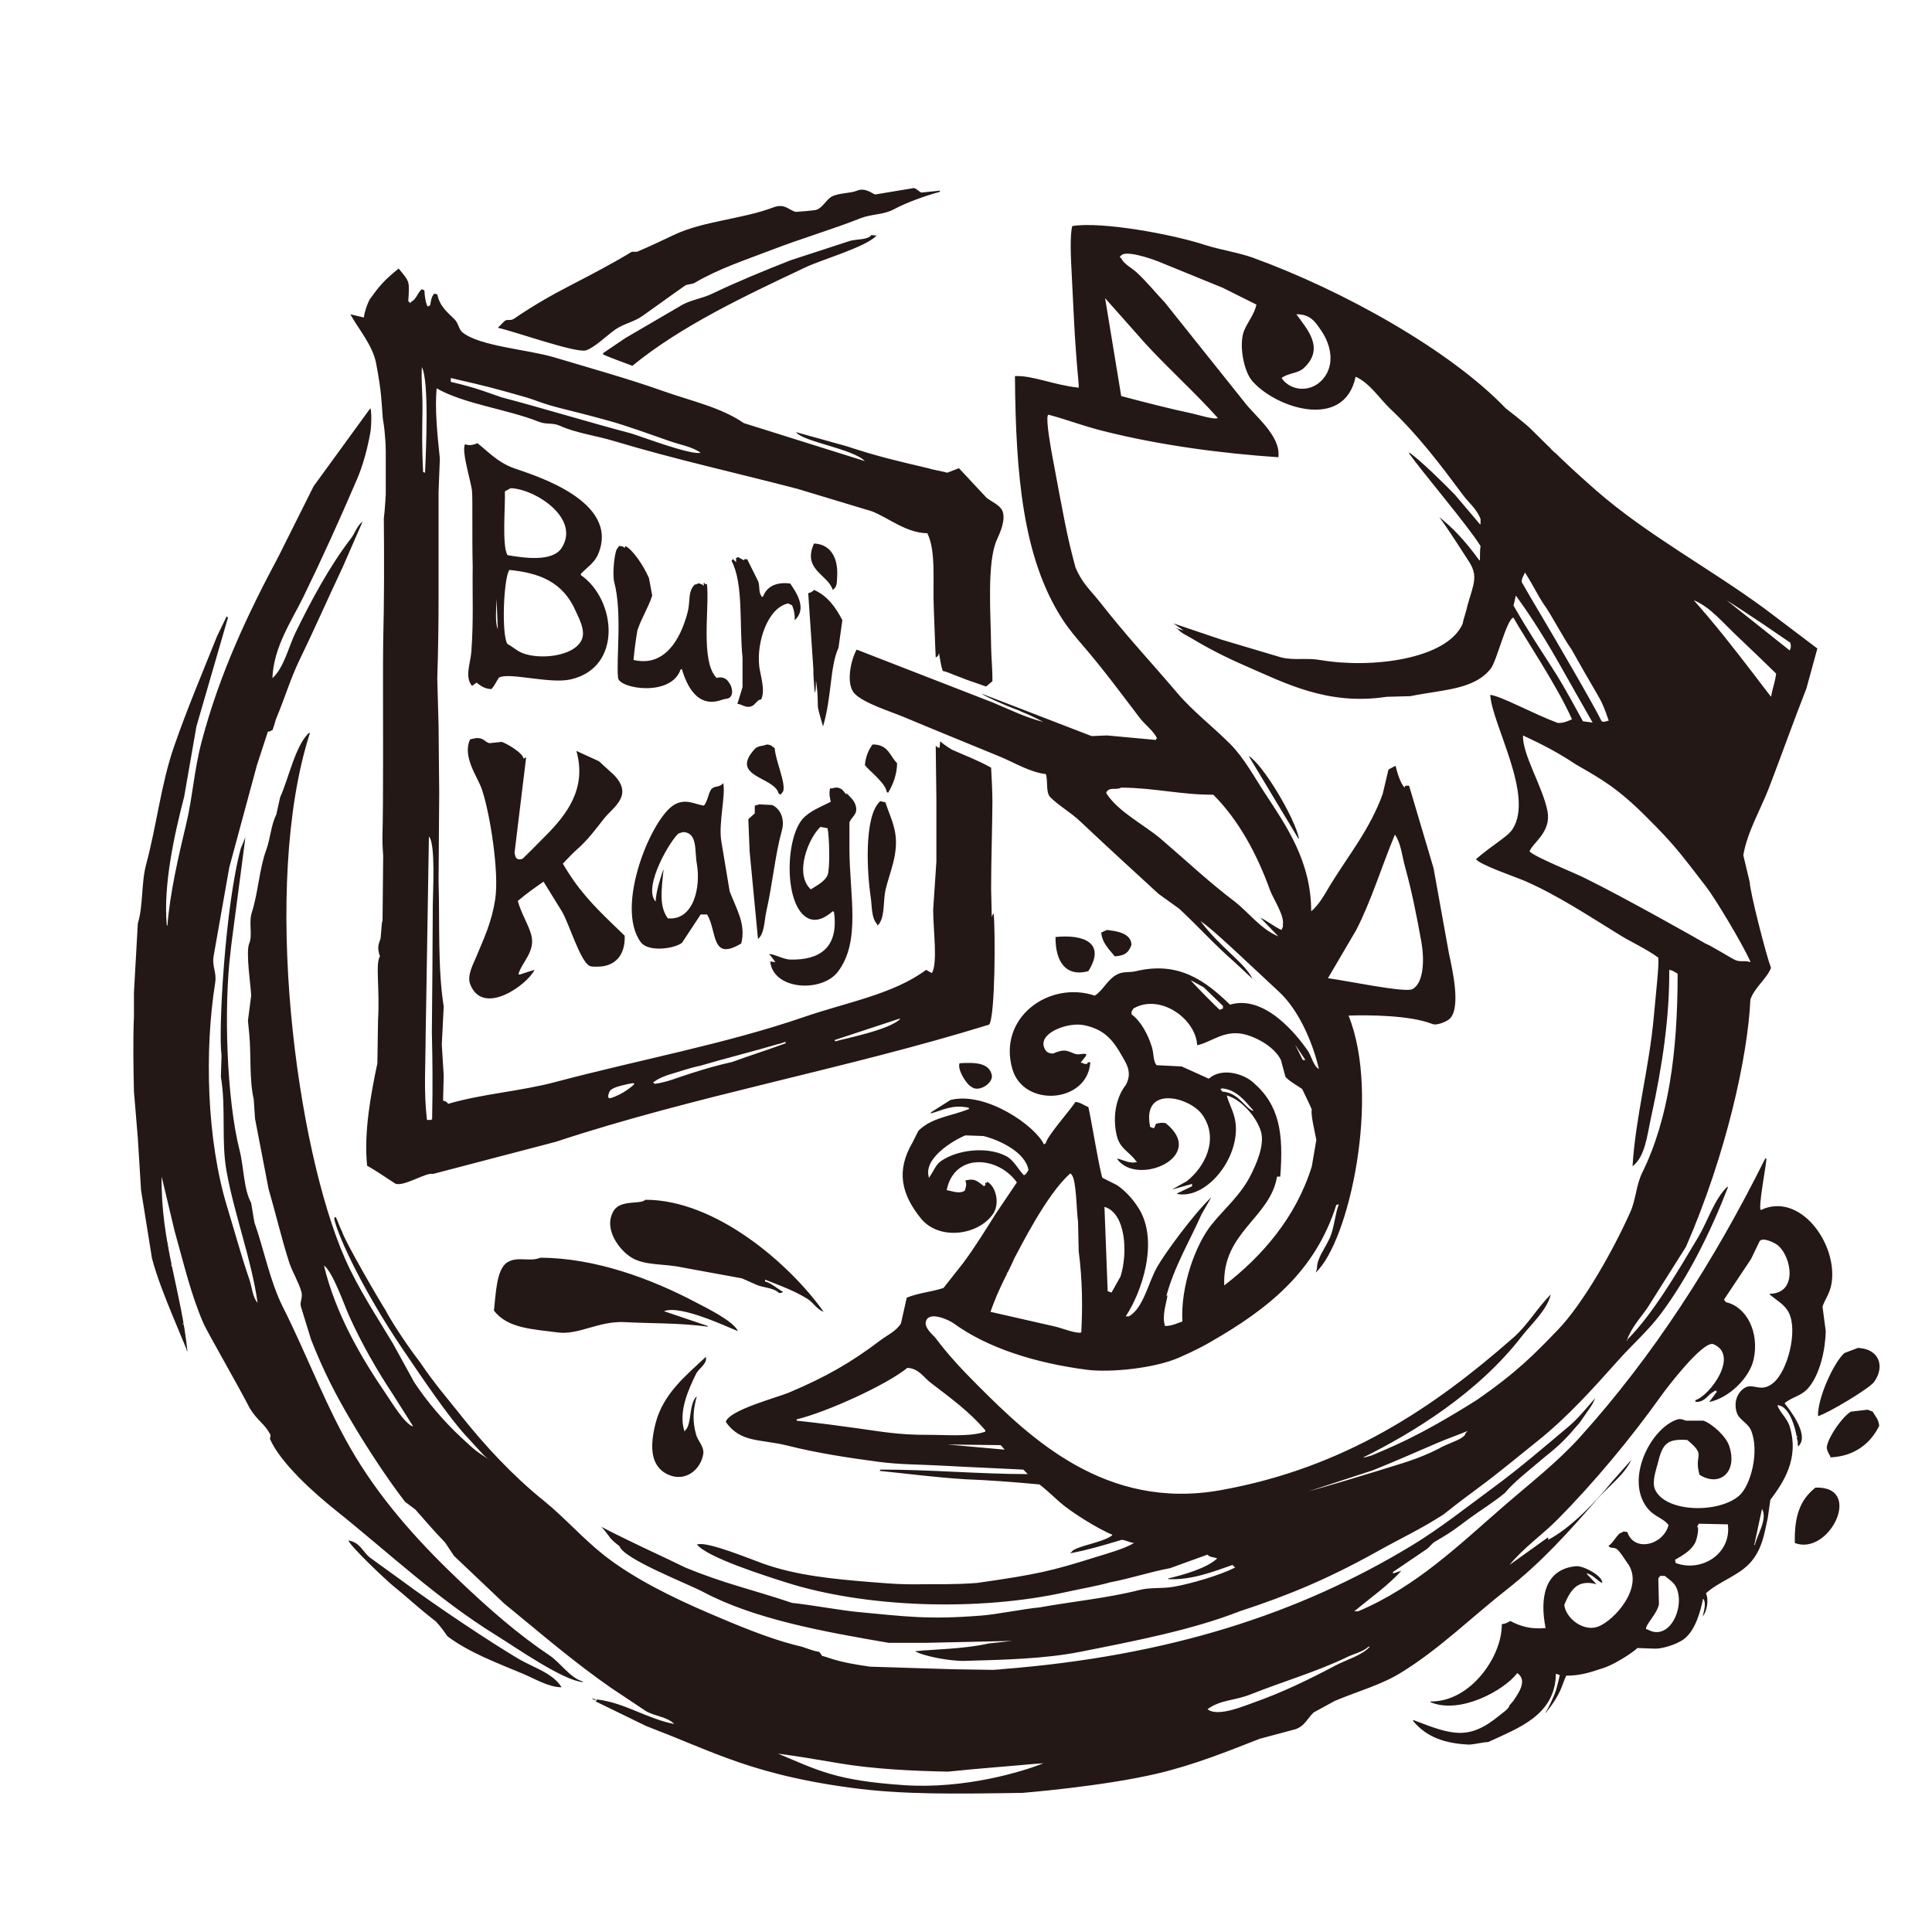 <svg xmlns="http://www.w3.org/2000/svg" xmlns:xlink="http://www.w3.org/1999/xlink" preserveAspectRatio="xMidYMid" width="1000" height="1000" viewBox="0 0 1000 1000">
  <defs>
    <style>
      .cls-1 {
        fill: #231815;
        fill-rule: evenodd;
      }
    </style>
  </defs>
  <path d="M473.000,97.333 C474.959,97.836 475.419,99.208 477.000,99.667 C480.222,99.333 483.445,99.000 486.667,98.667 C486.556,98.889 486.444,99.111 486.333,99.333 C478.961,101.328 469.306,104.767 462.667,108.333 C457.152,111.295 451.238,110.669 445.333,113.000 C430.961,118.674 414.516,123.552 400.333,129.000 C385.658,134.638 372.101,139.022 359.667,146.333 C357.946,147.345 355.987,146.846 354.333,148.000 C347.057,153.079 339.577,158.601 332.333,163.667 C327.982,166.709 322.664,167.569 318.333,170.667 C313.599,174.053 307.788,179.866 303.333,181.333 C298.254,183.007 265.326,171.174 257.667,169.667 C258.778,168.556 259.889,167.444 261.000,166.333 C262.350,164.920 264.142,166.269 266.000,165.000 C275.370,158.601 284.517,153.255 295.333,147.667 C305.477,142.426 317.082,136.380 327.000,130.333 C327.889,130.333 328.778,130.333 329.667,130.333 C335.582,127.882 342.786,124.468 348.667,121.667 C364.120,114.306 383.800,113.555 400.333,107.333 C406.371,105.061 408.356,108.964 412.000,109.667 C412.239,109.713 421.436,108.931 422.333,108.667 C425.945,107.603 427.645,103.186 430.667,101.667 C434.376,99.802 440.085,100.160 443.667,98.667 C447.764,96.959 451.410,100.161 453.000,100.667 C459.666,99.556 466.334,98.444 473.000,97.333 ZM525.333,194.667 C534.317,194.204 545.354,199.296 558.333,200.667 C558.333,200.111 558.333,199.555 558.333,199.000 C555.921,172.878 555.705,159.857 554.667,141.000 C554.227,133.011 553.734,121.887 555.000,117.000 C570.135,114.535 606.497,121.189 623.333,126.667 C631.415,129.296 641.244,130.763 648.333,133.333 C695.370,150.384 750.751,181.416 779.333,211.333 C779.328,211.300 789.430,219.100 792.333,222.000 C803.455,233.111 813.632,242.926 826.333,254.000 C852.597,276.900 884.492,293.840 913.333,315.000 C922.444,321.888 931.556,328.778 940.667,335.667 C939.318,340.761 937.525,346.922 935.000,356.333 C928.382,373.193 922.093,390.871 915.667,407.667 C911.409,418.793 904.419,430.409 902.333,442.667 C903.444,447.333 904.556,452.000 905.667,456.667 C905.813,461.753 913.993,493.861 916.667,501.000 C914.272,506.913 908.311,510.861 906.000,517.333 C904.709,546.359 893.622,597.264 872.667,645.333 C866.001,655.888 859.333,666.445 852.667,677.000 C848.964,682.330 844.254,687.255 842.000,694.000 C842.111,694.000 842.222,694.000 842.333,694.000 C842.333,693.778 842.333,693.555 842.333,693.333 C855.683,680.069 868.979,657.087 879.000,640.333 C883.794,632.318 887.351,620.652 894.000,614.333 C894.111,614.333 894.222,614.333 894.333,614.333 C894.333,614.444 894.333,614.556 894.333,614.667 C885.238,638.113 873.678,661.223 859.667,680.000 C853.276,688.565 845.052,695.780 838.000,703.667 C824.655,718.591 811.383,733.477 795.667,746.000 C785.620,754.006 775.817,762.285 765.333,770.000 C760.169,773.800 755.882,776.988 747.000,784.000 C733.601,792.452 728.487,794.348 712.333,803.333 C686.925,817.444 666.489,825.883 641.667,834.000 C617.181,843.630 586.939,849.467 559.000,855.000 C540.860,858.592 519.716,859.115 499.333,859.667 C491.576,859.877 477.648,857.121 473.667,854.667 C482.835,853.693 499.434,853.515 511.667,850.667 C515.777,850.222 519.889,849.778 524.000,849.333 C509.001,849.667 493.998,850.000 479.000,850.333 C472.667,850.333 466.333,850.333 460.000,850.333 C426.176,844.523 390.594,838.129 364.000,824.000 C355.768,819.626 322.940,807.025 320.667,800.333 C314.240,795.276 316.729,796.352 311.263,790.259 C316.712,793.182 318.612,793.985 324.667,797.000 C336.221,802.666 343.112,805.667 354.667,811.333 C375.113,819.772 389.004,822.603 410.000,829.667 C418.110,830.444 435.556,833.556 443.667,834.333 C469.117,836.732 480.412,838.375 507.666,836.239 C514.888,835.778 531.112,832.555 538.000,832.000 C555.388,828.887 573.710,827.101 589.667,823.000 C595.494,821.502 601.248,822.379 607.333,821.333 C616.443,819.768 631.570,815.316 639.333,811.333 C639.167,811.056 638.667,811.000 638.000,810.000 C628.095,813.483 616.403,818.028 604.667,817.333 C604.667,817.222 604.667,817.111 604.667,817.000 C612.848,815.058 624.440,811.788 630.000,806.667 C629.046,806.017 626.008,806.162 625.000,804.667 C617.778,807.333 612.888,809.000 605.667,811.667 C594.668,813.778 585.666,816.889 574.667,819.000 C568.202,820.846 559.246,822.379 552.000,824.000 C506.199,834.245 447.613,832.091 406.667,819.000 C396.138,815.634 365.798,806.087 360.667,799.333 C360.889,799.333 361.111,799.333 361.333,799.333 C366.574,797.915 389.180,807.275 395.000,809.333 C412.311,815.456 430.981,817.331 452.333,819.000 C460.132,819.609 466.008,820.220 478.000,820.000 C485.237,819.867 493.327,820.264 505.667,819.333 C537.311,814.844 544.634,813.015 567.000,806.000 C573.647,803.915 581.245,801.936 587.000,798.667 C584.445,798.333 583.222,797.333 580.667,797.000 C568.833,800.493 563.898,802.021 554.000,804.000 C554.464,803.359 554.034,803.800 554.667,803.333 C555.922,800.355 570.868,798.571 575.667,794.667 C575.667,794.556 575.667,794.444 575.667,794.333 C568.424,791.445 553.869,782.344 548.333,777.333 C544.890,774.216 540.246,769.922 538.000,768.333 C524.497,767.081 511.645,766.112 499.667,765.667 C483.224,764.611 470.776,762.889 455.333,761.333 C455.444,761.111 455.556,760.889 455.667,760.667 C480.694,760.583 505.714,762.929 532.000,763.000 C531.778,762.667 529.889,761.000 529.667,760.667 C514.350,759.881 502.715,759.452 488.667,758.667 C475.389,757.924 466.216,758.135 455.000,756.667 C439.113,754.587 422.621,752.027 408.000,748.333 C393.535,744.678 383.429,747.014 375.667,736.000 C377.362,729.806 401.802,723.568 408.667,720.667 C427.299,712.791 440.621,705.198 455.333,694.000 C459.177,691.074 463.781,689.135 466.333,685.000 C467.333,680.556 468.333,676.111 469.333,671.667 C475.542,669.148 482.022,668.727 488.333,666.667 C491.666,662.445 495.000,658.222 498.333,654.000 C504.437,645.819 509.807,637.117 515.333,628.333 C519.000,622.889 522.667,617.444 526.333,612.000 C516.575,598.319 493.949,596.510 490.000,616.000 C493.348,616.641 496.487,618.030 499.333,616.333 C500.011,614.289 500.466,613.128 499.667,611.000 C504.876,609.768 505.783,611.433 509.333,614.000 C509.953,613.238 510.228,613.961 510.000,612.000 C510.222,612.111 510.444,612.222 510.667,612.333 C510.778,612.111 510.889,611.889 511.000,611.667 C515.827,614.399 517.485,623.290 514.000,628.333 C506.222,639.591 485.905,642.104 476.667,630.667 C466.691,618.317 463.611,606.198 472.333,591.333 C473.333,589.333 474.333,587.333 475.333,585.333 C482.063,578.521 491.683,577.891 501.667,574.000 C501.556,573.778 501.444,573.556 501.333,573.333 C492.632,571.511 487.782,574.794 481.667,576.333 C481.778,576.111 481.889,575.889 482.000,575.667 C485.333,573.556 488.667,571.444 492.000,569.333 C510.358,564.805 535.913,582.781 540.333,592.333 C540.667,592.111 541.000,591.889 541.333,591.667 C542.037,587.928 553.786,574.829 556.667,570.333 C559.561,570.710 560.788,572.018 563.333,573.000 C564.413,576.978 569.634,608.662 570.667,609.667 C573.111,610.889 575.556,612.111 578.000,613.333 C582.444,616.234 586.489,620.822 589.333,625.333 C600.167,642.516 590.751,669.265 582.667,681.333 C583.222,681.333 583.778,681.333 584.333,681.333 C591.917,676.973 594.205,664.070 599.000,655.667 C603.240,648.235 618.071,628.113 627.000,619.667 C625.333,622.555 623.666,625.445 622.000,628.333 C615.818,642.306 607.663,655.796 603.667,671.000 C603.889,670.778 604.111,670.556 604.333,670.333 C603.534,675.343 601.372,681.038 603.000,686.333 C606.844,686.281 609.079,684.954 612.000,684.000 C611.000,665.784 618.727,644.367 627.000,634.000 C634.067,625.144 642.288,618.663 647.667,607.667 C649.864,603.173 654.794,592.914 652.667,585.667 C650.648,578.791 643.074,569.302 635.000,567.000 C636.036,571.333 638.432,574.895 639.333,580.000 C642.532,598.116 625.127,620.901 609.333,618.000 C609.333,617.889 609.333,617.778 609.333,617.667 C611.889,616.445 614.445,615.222 617.000,614.000 C617.000,613.556 617.000,613.111 617.000,612.667 C616.778,612.778 616.556,612.889 616.333,613.000 C613.111,613.889 609.889,614.778 606.667,615.667 C609.222,614.222 611.778,612.778 614.333,611.333 C623.272,604.352 631.326,589.764 622.333,577.000 C615.825,567.761 590.734,561.334 595.333,583.333 C596.000,583.556 596.667,583.778 597.333,584.000 C597.667,583.222 598.000,582.444 598.333,581.667 C599.998,581.217 601.447,580.961 603.333,581.333 C625.145,598.735 588.532,614.235 578.333,600.000 C578.333,599.889 578.333,599.778 578.333,599.667 C581.137,600.266 585.217,602.675 588.667,601.333 C588.444,601.222 588.222,601.111 588.000,601.000 C584.692,596.112 579.682,594.844 578.000,587.667 C575.532,577.135 578.239,567.151 582.667,561.667 C586.328,555.157 582.845,550.324 581.000,547.000 C575.818,537.664 571.211,532.834 561.333,530.667 C552.757,528.785 536.837,534.812 540.667,542.667 C541.439,544.452 542.545,545.204 545.000,545.333 C550.669,542.980 551.665,543.552 556.000,545.333 C558.546,546.379 560.212,544.908 562.333,545.667 C562.222,546.000 562.111,546.333 562.000,546.667 C561.111,547.778 560.222,548.889 559.333,550.000 C561.812,550.374 560.053,550.843 562.667,550.667 C563.336,549.328 563.035,550.274 564.000,549.667 C564.111,549.778 564.222,549.889 564.333,550.000 C562.800,571.010 529.825,573.478 524.000,553.333 C516.309,526.739 542.952,507.439 566.667,515.333 C571.403,512.273 573.316,506.471 579.000,504.000 C581.731,502.813 584.500,503.496 588.000,502.667 C610.002,497.456 623.591,507.383 636.667,520.000 C654.800,514.603 671.628,536.145 677.000,544.000 C678.842,546.693 679.797,551.747 682.667,553.333 C679.327,538.938 671.937,522.470 662.000,513.333 C654.953,506.853 647.492,499.698 640.678,493.442 C632.938,486.337 626.802,480.570 621.333,476.667 C631.703,490.666 643.844,497.812 648.333,506.667 C645.222,503.778 642.111,500.889 639.000,498.000 C628.899,489.213 620.087,479.388 610.333,470.333 C606.778,467.778 603.222,465.222 599.667,462.667 C586.179,450.273 572.620,437.899 559.333,425.333 C553.819,420.118 548.449,417.412 543.667,412.667 C541.154,410.174 542.533,404.329 541.333,400.667 C533.132,399.742 524.708,394.575 517.667,391.667 C500.838,384.717 484.663,378.208 468.333,371.333 C461.166,368.316 447.113,364.028 442.333,359.000 C437.606,354.027 440.442,341.529 443.333,336.333 C443.444,336.333 443.556,336.333 443.667,336.333 C467.109,345.443 490.558,354.556 514.000,363.667 C522.298,367.101 530.551,371.298 540.000,373.667 C534.444,370.771 532.339,369.860 528.667,368.333 C526.124,367.099 523.958,366.519 525.333,367.000 C518.895,364.520 509.296,360.143 508.000,359.000 C526.998,366.333 546.002,373.667 565.000,381.000 C567.666,380.889 570.334,380.778 573.000,380.667 C581.444,381.444 589.890,382.222 598.333,383.000 C598.512,382.074 598.070,382.177 599.000,382.333 C596.875,378.017 592.776,375.307 590.000,371.667 C580.394,359.070 571.036,346.333 560.667,334.333 C557.616,330.803 553.318,325.778 550.000,320.667 C529.514,289.106 525.723,246.032 525.333,194.667 ZM451.000,121.667 C452.111,121.778 453.222,121.889 454.333,122.000 C454.111,122.000 453.889,122.000 453.667,122.000 C447.879,127.993 425.870,134.146 417.000,138.333 C385.273,153.311 352.407,168.805 327.333,189.333 C326.253,188.939 312.697,183.971 312.000,183.333 C312.111,183.111 312.222,182.889 312.333,182.667 C316.111,180.111 319.889,177.555 323.667,175.000 C333.555,169.223 343.445,163.444 353.333,157.667 C358.185,155.098 363.403,154.528 368.667,152.000 C381.361,145.903 395.773,139.980 409.333,134.667 C419.555,131.334 429.779,128.000 440.000,124.667 C443.453,123.682 449.194,124.246 451.000,121.667 ZM557.333,121.667 C557.333,121.889 557.333,122.111 557.333,122.333 C557.333,122.111 557.333,121.889 557.333,121.667 ZM771.333,359.667 C776.773,360.159 793.543,369.478 806.430,374.243 C809.524,374.141 810.494,373.633 813.667,372.333 C806.012,354.981 788.876,329.583 783.333,319.667 C779.868,320.410 774.734,342.050 771.667,346.000 C763.018,357.135 746.618,356.917 730.000,360.333 C725.889,360.444 721.777,360.556 717.667,360.667 C687.195,365.329 665.039,353.507 644.667,344.667 C634.502,340.256 625.517,335.669 616.667,330.333 C614.032,328.745 611.626,327.876 609.667,325.667 C609.222,325.444 608.778,325.222 608.333,325.000 C609.778,325.444 611.222,325.889 612.667,326.333 C610.889,325.111 609.111,323.889 607.333,322.667 C615.555,325.444 623.779,328.222 632.000,331.000 C642.443,334.111 652.890,337.223 663.333,340.333 C670.244,341.932 675.959,340.355 683.667,341.667 C709.794,346.114 748.782,341.310 757.000,323.000 C757.555,320.111 759.111,315.889 759.667,313.000 C762.675,302.501 765.225,298.185 760.333,290.667 C758.074,287.195 749.820,274.150 745.000,267.667 C751.467,272.780 758.101,279.519 765.667,290.000 C765.778,290.000 765.889,290.000 766.000,290.000 C766.054,286.608 765.993,284.542 766.333,282.667 C760.011,272.304 735.937,244.096 729.333,234.667 C729.444,234.556 729.556,234.444 729.667,234.333 C736.674,239.640 746.065,248.956 753.000,256.000 C757.333,261.111 761.667,266.223 766.000,271.333 C766.111,271.333 766.222,271.333 766.333,271.333 C766.333,270.445 766.333,269.555 766.333,268.667 C764.427,263.507 760.336,260.364 757.333,256.333 C745.300,240.181 734.085,225.296 719.667,211.667 C714.221,206.519 708.829,198.080 701.667,195.000 C695.765,223.188 659.837,211.014 648.000,197.000 C643.630,191.826 641.098,177.894 644.000,171.000 C645.835,166.642 649.189,162.780 650.333,157.667 C644.556,154.778 638.777,151.889 633.000,149.000 C622.112,144.556 611.221,140.111 600.333,135.667 C595.609,133.699 581.485,128.984 580.000,132.667 C578.987,132.960 579.912,133.145 580.333,133.667 C581.913,136.884 585.794,138.661 588.333,141.000 C593.473,145.735 598.195,151.596 603.000,156.667 C616.665,173.776 630.335,190.891 644.000,208.000 C649.157,215.005 663.163,225.582 661.667,236.667 C633.214,234.729 601.015,230.681 570.667,223.000 C560.762,220.493 552.456,217.304 544.000,215.000 C542.514,214.595 542.803,214.528 542.333,215.000 C541.334,217.874 544.022,232.542 544.667,236.000 C550.516,267.382 552.335,277.880 556.667,293.667 C560.175,302.081 564.389,305.376 569.333,311.667 C583.901,330.202 594.240,340.913 609.333,358.667 C617.537,368.316 627.746,376.060 636.667,385.000 C643.952,392.301 649.245,402.234 655.000,411.000 C665.842,427.515 678.684,445.968 678.667,471.667 C682.970,468.214 686.055,462.128 689.000,457.333 C697.860,442.908 709.098,429.161 715.667,411.000 C716.667,406.778 717.667,402.555 718.667,398.333 C719.889,397.667 721.111,397.000 722.333,396.333 C723.143,399.695 724.787,405.407 727.000,407.667 C727.446,406.325 727.271,406.915 728.000,406.667 C728.444,406.667 728.889,406.667 729.333,406.667 C733.555,420.887 737.778,435.112 742.000,449.333 C744.666,464.110 747.334,478.890 750.000,493.667 C751.785,501.853 756.114,521.023 750.667,527.000 C749.771,528.285 744.018,531.072 741.333,530.000 C730.049,525.495 708.394,525.288 698.000,525.667 C714.803,567.183 698.249,642.935 681.000,658.667 C681.222,658.000 681.444,657.333 681.667,656.667 C681.546,651.242 685.780,646.404 688.333,640.667 C690.600,635.573 691.147,627.618 693.000,623.333 C692.556,623.444 692.111,623.556 691.667,623.667 C680.778,658.341 655.927,677.724 627.000,694.333 C624.333,695.961 618.568,699.061 610.333,702.667 C597.121,708.452 574.085,710.479 562.667,709.000 C535.917,705.535 511.171,697.729 493.667,685.000 C491.369,683.329 481.223,678.473 479.333,683.667 C478.025,687.262 483.069,690.974 484.333,692.667 C491.033,701.638 498.511,709.513 506.333,717.333 C533.332,744.324 572.353,781.917 631.667,771.333 C696.315,759.797 742.691,728.081 783.333,692.333 C790.803,685.763 795.665,677.000 802.667,670.000 C800.804,678.074 792.321,685.639 787.667,691.667 C765.098,720.898 731.544,741.533 705.667,754.333 C706.000,754.556 706.889,754.222 710.000,753.333 C718.507,749.560 732.577,744.676 764.333,724.667 C785.349,710.092 794.015,701.102 806.333,688.333 C819.186,675.011 834.895,647.544 844.000,627.000 C846.664,620.989 846.937,613.203 850.000,607.000 C863.598,579.460 868.378,544.795 868.333,504.000 C866.785,503.141 866.150,502.351 864.000,502.000 C864.188,526.333 860.462,551.564 854.667,578.000 C852.506,587.855 851.552,598.653 845.000,603.667 C846.561,578.062 853.580,553.086 856.000,526.333 C857.178,513.309 858.789,499.501 858.333,495.667 C852.471,491.355 843.886,487.333 839.000,484.333 C823.230,474.652 806.585,463.553 789.333,456.000 C785.148,454.167 765.461,447.461 764.000,444.667 C773.480,436.520 780.334,433.219 783.000,429.000 C794.018,411.568 772.356,375.144 771.333,359.667 ZM206.333,139.000 C212.270,146.202 211.914,145.293 211.333,156.000 C212.233,156.533 211.792,156.113 212.333,157.000 C212.444,156.778 212.556,156.555 212.667,156.333 C215.822,154.668 215.862,151.782 218.333,149.667 C218.778,149.889 219.222,150.111 219.667,150.333 C219.809,153.332 220.341,156.954 221.333,158.667 C221.778,158.444 222.222,158.222 222.667,158.000 C223.209,155.099 223.136,154.146 224.667,152.000 C225.222,152.111 225.778,152.222 226.333,152.333 C227.708,158.805 231.487,161.463 235.333,165.333 C237.321,167.334 237.458,170.479 239.333,172.000 C248.329,179.295 273.087,180.826 287.000,185.000 C305.129,190.439 325.164,195.995 343.000,202.333 C357.849,207.610 373.110,210.795 385.000,219.000 C405.887,225.555 426.780,232.112 447.667,238.667 C441.336,232.230 415.560,228.671 412.000,223.667 C420.777,226.111 429.556,228.556 438.333,231.000 C454.199,236.262 464.531,238.624 480.333,242.333 C484.167,243.469 486.172,243.573 490.333,244.667 C492.092,244.022 494.537,243.010 496.333,242.333 C501.111,247.444 505.889,252.556 510.667,257.667 C513.234,259.676 516.978,261.147 518.667,264.000 C520.946,268.681 517.549,275.943 516.000,279.333 C510.706,290.921 512.818,318.245 513.000,334.667 C513.062,340.267 513.766,346.716 513.667,352.667 C512.556,353.333 511.444,354.667 510.333,355.333 C504.402,353.172 501.938,352.536 497.333,350.667 C491.580,348.561 489.929,347.540 488.000,347.333 C486.843,343.645 487.433,345.560 486.000,338.000 C485.625,339.635 485.506,339.585 484.333,340.333 C483.835,330.483 483.777,324.925 483.333,315.000 C482.709,301.038 484.604,285.454 480.000,276.000 C468.993,275.856 460.088,268.104 451.333,264.667 C438.446,260.778 425.554,256.888 412.667,253.000 C380.112,244.528 348.913,237.640 318.000,228.333 C308.240,225.395 298.301,224.212 289.667,220.333 C285.936,218.658 282.850,219.864 279.000,218.333 C262.319,211.703 240.503,209.244 226.000,201.000 C225.028,211.587 226.333,224.721 227.667,237.333 C227.444,243.110 227.222,248.889 227.000,254.667 C227.000,272.998 227.000,291.335 227.000,309.667 C226.999,322.390 226.831,335.562 226.333,351.333 C226.556,359.333 226.778,367.334 227.000,375.333 C227.111,386.999 227.222,398.668 227.333,410.333 C227.222,425.665 227.111,441.001 227.000,456.333 C227.667,477.535 226.494,501.075 229.667,521.000 C229.333,527.555 229.000,534.112 228.667,540.667 C229.000,545.999 229.333,551.334 229.667,556.667 C229.556,561.000 229.444,565.334 229.333,569.667 C230.792,570.156 230.872,569.980 232.000,571.333 C250.195,566.017 268.915,564.977 287.667,560.000 C331.207,548.443 375.614,540.353 416.333,526.333 C438.027,518.864 462.646,514.537 479.333,502.000 C480.333,502.555 481.333,503.111 482.333,503.667 C485.468,498.650 483.000,480.898 483.000,471.000 C483.555,462.667 484.111,454.332 484.667,446.000 C484.667,435.223 484.667,424.443 484.667,413.667 C484.556,404.445 484.444,395.221 484.333,386.000 C485.360,386.846 485.119,387.028 486.333,387.000 C486.444,385.889 486.556,384.778 486.667,383.667 C487.889,384.778 488.950,385.692 492.667,388.000 C499.816,391.213 504.883,392.926 513.000,397.333 C513.273,401.340 513.687,411.213 513.667,415.000 C513.585,429.950 513.002,444.803 513.000,460.000 C513.111,464.888 513.222,469.778 513.333,474.667 C513.556,474.111 513.778,473.555 514.000,473.000 C514.111,473.000 514.222,473.000 514.333,473.000 C515.208,481.715 515.161,526.026 512.000,530.333 C437.786,553.306 359.859,567.122 287.667,591.000 C266.447,596.555 245.220,602.112 224.000,607.667 C221.111,606.468 208.934,614.397 204.667,612.667 C199.880,609.638 195.476,606.438 190.000,603.333 C188.258,585.506 192.072,565.905 195.333,550.333 C195.444,542.890 195.556,535.444 195.667,528.000 C196.672,511.778 194.187,498.678 196.667,495.000 C195.247,490.908 195.759,489.149 196.667,486.667 C197.333,486.333 197.333,477.000 198.000,476.667 C198.111,465.446 198.222,454.221 198.333,443.000 C197.596,432.371 198.145,432.508 198.211,416.145 C198.263,403.143 198.286,399.331 198.283,392.173 C198.269,358.289 198.181,346.638 198.333,332.333 C198.889,310.558 198.856,288.620 198.667,268.333 C199.372,262.361 199.333,260.111 199.667,256.000 C199.667,250.112 199.667,244.222 199.667,238.333 C199.743,230.413 199.558,228.972 199.000,222.667 C198.675,219.190 198.033,216.919 198.000,214.667 C197.465,208.586 197.636,203.488 194.667,188.000 C192.877,178.666 185.618,170.447 181.333,162.667 C183.666,163.222 186.000,163.778 188.333,164.333 C188.775,160.932 190.055,157.579 191.333,155.000 C196.309,148.124 198.467,145.371 206.333,139.000 ZM572.000,154.333 C574.777,171.220 577.556,188.113 580.333,205.000 C592.934,208.314 604.598,211.368 617.000,214.000 C619.913,214.618 628.804,217.450 630.333,216.333 C618.415,203.025 605.068,191.115 593.000,178.000 C586.001,170.112 578.999,162.221 572.000,154.333 ZM671.000,162.667 C676.400,170.250 686.082,180.296 674.667,190.667 C671.727,193.337 666.527,193.104 663.333,195.667 C667.776,202.243 677.538,203.225 683.667,197.333 C691.184,190.107 689.335,179.191 684.000,171.333 C681.031,166.960 678.433,162.532 671.000,162.667 ZM218.333,190.000 C217.983,199.101 218.755,201.699 218.667,212.000 C218.570,223.176 218.258,229.492 219.000,244.333 C219.333,244.444 219.667,244.556 220.000,244.667 C220.573,232.195 222.126,197.059 218.333,190.000 ZM233.333,195.667 C233.333,196.333 233.333,197.000 233.333,197.667 C240.956,199.440 245.524,200.598 259.667,205.667 C281.998,211.555 304.336,218.445 326.667,224.333 C333.018,226.298 357.670,235.696 362.667,234.333 C358.072,231.151 352.542,230.371 346.667,228.333 C336.585,224.836 325.127,220.569 314.667,217.667 C303.562,214.586 297.204,213.088 290.333,211.333 C279.817,208.647 278.012,207.351 272.333,205.667 C254.895,200.714 252.403,200.034 233.333,195.667 ZM772.667,205.667 C772.889,205.889 773.111,206.111 773.333,206.333 C773.111,206.111 772.889,205.889 772.667,205.667 ZM191.667,211.333 C192.318,211.872 192.396,219.998 191.667,224.000 C190.127,232.453 187.959,240.680 184.667,248.333 C175.700,269.176 166.804,288.898 157.000,309.000 C151.137,321.022 141.583,334.859 141.000,351.000 C146.907,345.816 149.401,334.695 153.000,327.333 C161.274,310.409 170.652,292.996 181.667,278.667 C183.737,275.973 184.876,271.955 187.667,270.000 C184.223,277.888 180.777,285.779 177.333,293.667 C169.610,309.982 162.606,326.011 155.000,341.667 C150.383,351.169 147.254,361.684 143.333,371.000 C142.138,373.839 142.547,373.905 141.000,378.000 C139.870,378.035 140.444,378.667 138.667,378.667 C136.334,385.666 135.333,389.001 133.000,396.000 C128.223,413.665 123.444,431.335 118.667,449.000 C116.000,464.110 113.333,479.224 110.667,494.333 C109.510,500.690 112.333,502.694 111.333,509.000 C105.860,543.519 106.874,589.772 117.667,625.000 C121.550,637.677 124.903,650.190 129.000,662.000 C130.465,666.222 130.657,671.329 133.333,674.333 C130.067,651.460 121.589,629.702 117.333,606.667 C114.372,590.638 117.103,573.921 114.333,557.333 C114.444,553.667 114.556,550.000 114.667,546.333 C112.904,533.680 116.509,468.864 124.667,439.000 C124.778,439.000 128.011,430.883 127.000,433.000 C127.222,433.111 119.111,492.556 119.333,492.667 C115.786,520.915 117.253,568.770 124.000,595.333 C126.291,604.355 126.024,615.210 130.000,622.667 C130.555,626.000 131.111,629.334 131.667,632.667 C136.528,646.400 139.796,663.361 146.333,676.333 C159.325,702.111 169.386,729.905 184.000,754.000 C199.249,779.142 218.777,800.210 239.000,819.333 C253.286,832.843 268.007,845.849 284.667,857.000 C289.918,860.515 295.284,868.646 301.667,870.333 C301.667,870.444 301.667,870.556 301.667,870.667 C291.260,869.723 267.445,853.009 256.667,846.333 C226.124,827.418 201.047,803.528 173.667,781.667 C163.003,773.153 145.245,757.450 139.667,744.667 C139.995,744.152 139.921,743.531 140.000,742.667 C136.925,736.771 133.537,735.752 129.333,729.000 C123.154,716.950 107.309,689.516 105.333,685.000 C98.738,669.919 95.067,653.764 90.333,637.000 C88.111,627.668 85.889,618.332 83.667,609.000 C83.145,642.819 93.859,668.401 97.000,699.333 C96.889,699.333 96.778,699.333 96.667,699.333 C96.667,699.111 96.667,698.889 96.667,698.667 C94.222,692.778 91.778,686.888 89.333,681.000 C85.578,671.794 81.391,661.574 78.667,651.333 C76.778,639.557 74.889,627.777 73.000,616.000 C72.444,607.001 71.889,597.999 71.333,589.000 C70.667,581.001 70.000,572.999 69.333,565.000 C69.077,553.289 68.782,539.234 69.333,525.667 C69.333,521.667 69.333,517.666 69.333,513.667 C70.000,501.779 70.667,489.888 71.333,478.000 C74.233,468.467 73.005,457.216 75.667,447.333 C81.059,427.308 83.372,405.826 90.000,386.667 C96.857,366.843 104.633,348.615 112.333,329.333 C114.000,325.889 115.667,322.444 117.333,319.000 C117.555,319.222 117.778,319.444 118.000,319.667 C112.556,338.443 107.111,357.224 101.667,376.000 C99.556,388.110 97.444,400.223 95.333,412.333 C90.235,432.054 84.422,458.025 86.333,479.000 C86.444,479.000 86.556,479.000 86.667,479.000 C87.887,462.582 92.511,442.592 96.333,426.667 C99.721,412.550 100.426,398.827 104.333,384.000 C113.823,347.991 128.580,317.175 144.333,287.667 C150.333,275.668 156.334,263.665 162.333,251.667 C172.110,238.224 181.890,224.776 191.667,211.333 ZM247.000,229.333 C251.673,232.778 257.296,239.259 266.000,242.333 C276.172,245.926 321.056,259.209 309.667,286.667 C307.695,291.419 303.903,293.602 300.667,297.000 C300.667,297.222 300.667,297.444 300.667,297.667 C318.945,310.370 322.409,345.571 295.333,351.667 C284.500,354.105 263.799,347.898 258.333,350.667 C256.837,352.689 256.050,354.918 254.333,356.667 C250.700,356.543 248.722,354.871 246.667,353.333 C245.889,353.889 245.111,354.444 244.333,355.000 C240.359,350.424 243.559,343.348 244.000,337.000 C245.149,320.456 244.457,308.926 244.667,293.000 C244.286,278.101 244.695,257.739 244.333,254.667 C244.504,251.540 238.642,233.701 240.667,230.000 C240.778,229.889 242.222,230.444 242.333,230.333 C243.713,230.648 246.740,229.775 247.000,229.333 ZM802.667,232.333 C803.566,232.867 803.126,232.446 803.667,233.333 C803.333,233.000 803.000,232.667 802.667,232.333 ZM803.667,233.333 C804.566,233.867 804.126,233.446 804.667,234.333 C804.333,234.000 804.000,233.667 803.667,233.333 ZM728.667,233.667 C729.307,234.131 728.866,233.700 729.333,234.333 C729.111,234.111 728.889,233.889 728.667,233.667 ZM809.667,239.333 C809.889,239.555 810.111,239.778 810.333,240.000 C810.111,239.778 809.889,239.555 809.667,239.333 ZM264.333,252.667 C263.333,253.222 262.333,253.778 261.333,254.333 C261.600,262.149 259.736,282.284 262.667,287.333 C271.893,288.941 285.997,290.813 290.667,283.667 C300.581,268.496 277.336,253.193 264.333,252.667 ZM744.000,267.333 C744.222,267.333 744.444,267.333 744.667,267.333 C744.444,267.333 744.222,267.333 744.000,267.333 ZM187.333,269.333 C187.974,269.797 187.533,269.367 188.000,270.000 C187.778,269.778 187.555,269.556 187.333,269.333 ZM320.584,282.581 C322.116,282.797 322.833,282.924 323.250,283.581 C323.902,282.762 323.439,283.446 323.584,282.581 C327.333,284.259 333.014,292.536 335.917,299.248 C336.472,302.247 337.028,305.248 337.584,308.248 C335.612,314.447 332.128,319.659 329.917,326.248 C329.125,330.948 328.361,336.359 327.917,341.581 C343.867,345.394 352.161,331.205 355.917,316.914 C357.438,311.126 355.853,306.332 359.584,302.581 C360.809,302.544 361.471,301.444 362.584,302.248 C363.492,302.430 363.275,302.458 364.250,303.248 C364.250,302.692 364.250,302.136 364.250,301.581 C365.718,302.614 364.328,302.464 365.917,302.248 C367.325,314.525 362.385,342.226 370.917,350.914 C373.764,349.973 376.249,351.292 377.250,353.248 C378.410,354.386 379.522,357.837 378.584,359.914 C377.421,362.113 376.064,361.363 373.584,362.248 C360.945,366.753 355.464,354.855 352.917,346.248 C352.695,346.359 352.472,346.470 352.250,346.581 C347.276,360.871 320.574,356.497 319.917,350.914 C318.817,341.564 322.185,317.311 317.917,301.248 C316.802,297.052 318.181,283.636 319.917,283.581 C320.096,282.670 319.726,283.406 320.584,282.581 ZM421.333,281.333 C429.339,281.613 433.798,287.920 433.333,298.000 C433.160,301.757 433.309,303.800 431.000,305.333 C428.746,297.443 415.119,294.936 421.333,281.333 ZM382.000,288.333 C383.000,288.889 384.000,289.444 385.000,290.000 C385.755,288.583 385.186,289.990 386.667,289.333 C388.555,293.111 390.445,296.889 392.333,300.667 C393.425,303.093 392.537,306.438 394.000,308.333 C394.111,308.555 394.222,308.778 394.333,309.000 C394.556,308.889 394.778,308.778 395.000,308.667 C397.276,302.743 402.948,301.281 409.000,302.000 C412.072,306.563 417.998,315.010 411.333,321.000 C411.434,317.488 410.862,315.523 410.000,313.333 C409.333,313.000 408.667,312.667 408.000,312.333 C397.557,314.358 391.461,332.188 393.000,345.000 C393.537,349.473 396.266,357.195 394.000,362.000 C391.584,362.278 391.145,364.903 388.667,365.667 C385.840,366.538 383.850,364.386 381.667,364.333 C382.555,361.445 383.444,358.555 384.333,355.667 C384.333,350.556 384.333,345.444 384.333,340.333 C382.594,323.787 384.943,302.220 378.667,290.333 C378.889,290.000 379.111,289.667 379.333,289.333 C379.889,289.889 380.444,290.444 381.000,291.000 C381.000,290.222 381.000,289.444 381.000,288.667 C381.867,288.525 381.182,288.992 382.000,288.333 ZM263.667,295.000 C260.695,298.885 259.446,328.547 262.667,333.333 C265.093,334.563 267.564,336.890 270.333,338.000 C279.281,341.586 296.903,339.854 301.000,331.333 C303.368,326.409 299.492,319.762 298.000,316.333 C291.318,300.980 278.931,296.537 263.667,295.000 ZM789.333,296.333 C788.765,297.817 787.407,299.534 787.667,301.333 C791.648,308.195 794.716,313.584 798.000,319.000 C805.777,332.110 825.221,365.445 829.000,373.333 C830.622,373.952 830.262,373.463 832.667,373.000 C830.245,366.007 829.436,363.900 826.333,358.667 C822.964,352.982 817.116,342.722 813.333,336.000 C809.334,330.556 803.000,318.111 799.000,312.667 C795.904,308.085 794.325,304.222 789.333,296.333 ZM421.333,305.333 C428.386,308.385 432.718,314.650 436.000,321.000 C435.333,325.777 434.667,330.556 434.000,335.333 C429.521,344.906 430.638,360.280 426.000,376.000 C424.827,371.807 423.882,369.006 423.333,366.000 C423.206,358.000 423.012,357.150 422.333,352.000 C422.333,357.333 422.084,357.370 421.667,358.667 C421.394,353.620 420.888,349.637 421.000,346.333 C420.111,333.224 419.222,320.110 418.333,307.000 C419.878,306.689 420.478,306.265 421.333,305.333 ZM784.667,308.333 C784.333,308.555 783.667,313.111 783.333,313.333 C786.126,318.120 789.126,323.685 802.333,344.000 C807.408,351.806 809.802,355.901 819.333,373.333 C821.000,373.555 822.667,373.778 824.333,374.000 C820.733,367.829 813.265,354.423 806.835,343.138 C796.904,325.708 789.908,315.620 784.667,308.333 ZM257.000,310.000 C256.907,314.788 256.096,322.003 257.667,325.667 C257.444,320.445 257.222,315.222 257.000,310.000 ZM876.667,310.667 C887.192,322.429 897.353,335.442 907.000,348.000 C910.222,352.222 913.445,356.445 916.667,360.667 C917.656,355.567 918.679,353.372 919.333,348.667 C914.364,343.825 904.850,334.580 901.333,331.333 C891.784,322.516 885.522,314.274 876.667,310.667 ZM893.667,310.667 C904.554,319.332 915.446,328.001 926.333,336.667 C926.941,335.503 927.176,334.622 926.667,332.667 C922.778,330.000 916.888,326.000 913.000,323.333 C906.379,318.904 899.218,314.147 893.667,310.667 ZM805.333,866.333 C805.020,887.981 785.648,894.472 770.333,901.667 C767.334,901.778 763.333,902.889 760.333,903.000 C747.618,902.420 738.238,899.040 731.333,890.667 C731.444,890.556 731.556,890.444 731.667,890.333 C751.512,897.978 760.145,901.059 776.000,888.000 C777.513,886.754 781.080,884.450 781.333,882.667 C782.000,881.889 782.667,881.111 783.333,880.333 C785.164,877.411 791.185,869.916 785.333,866.000 C778.497,875.011 755.593,887.566 740.333,881.000 C740.333,880.889 740.333,880.778 740.333,880.667 C761.089,881.048 777.552,857.333 777.333,840.667 C779.395,840.413 780.382,839.871 781.667,839.000 C786.758,841.668 792.163,843.437 800.000,842.667 C796.924,827.309 799.338,812.235 815.667,810.667 C820.057,810.245 831.290,816.801 829.000,820.000 C829.111,819.778 829.222,819.556 829.333,819.333 C827.259,818.718 824.756,815.208 821.333,814.333 C821.333,814.444 821.333,814.556 821.333,814.667 C823.000,816.444 824.667,818.222 826.333,820.000 C816.242,817.142 812.676,823.515 809.667,830.667 C810.394,837.546 819.481,844.686 827.000,842.000 C835.409,838.996 851.497,821.282 842.333,809.000 C841.326,807.650 838.102,802.422 836.667,801.667 C834.766,800.667 833.973,801.655 832.667,800.333 C832.667,800.222 832.667,800.111 832.667,800.000 C834.851,798.935 837.571,793.145 839.333,793.333 C840.252,792.427 840.868,792.764 842.333,793.000 C845.701,803.452 860.842,799.939 863.667,789.333 C860.042,784.992 855.239,785.053 851.333,778.667 C842.008,763.418 855.115,738.762 868.333,734.667 C870.031,734.141 871.864,735.112 872.667,735.333 C875.666,735.333 878.667,735.333 881.667,735.333 C886.409,737.008 893.354,743.462 895.000,748.333 C899.647,762.085 889.937,769.878 879.667,763.333 C876.479,752.285 883.686,753.856 873.333,745.333 C862.779,744.621 860.478,747.265 858.000,757.667 C857.321,760.517 854.845,766.944 856.667,771.000 C861.923,782.705 888.977,783.547 900.000,774.333 C906.177,769.170 910.850,751.203 906.333,740.333 C904.763,736.553 900.191,734.878 899.000,731.333 C897.118,725.733 899.306,720.278 903.667,718.000 C908.137,716.119 911.735,720.978 918.000,715.667 C925.266,709.507 930.555,689.169 926.000,679.667 C923.849,675.180 919.687,673.196 916.000,670.000 C916.000,669.889 916.000,669.778 916.000,669.667 C930.541,669.475 927.427,650.837 920.333,644.667 C918.714,643.258 911.906,639.950 910.667,642.667 C909.222,645.666 907.778,648.667 906.333,651.667 C901.667,658.666 896.999,665.667 892.333,672.667 C892.667,673.111 893.000,673.556 893.333,674.000 C903.942,676.342 910.792,689.472 907.667,703.667 C905.577,713.156 894.919,723.644 884.667,725.667 C886.000,723.889 887.333,722.111 888.667,720.333 C888.026,719.869 888.467,720.299 888.000,719.667 C887.667,719.889 887.333,720.111 887.000,720.333 C883.793,721.985 882.964,725.248 878.333,725.667 C878.000,725.556 877.667,725.444 877.333,725.333 C877.444,725.111 877.556,724.889 877.667,724.667 C885.251,722.169 900.501,701.183 886.667,695.667 C881.155,694.292 863.027,717.947 859.667,722.667 C844.162,744.440 824.991,767.460 806.333,786.333 C798.418,794.340 788.414,801.263 781.333,810.000 C787.999,805.223 794.667,800.444 801.333,795.667 C801.333,796.111 801.333,796.556 801.333,797.000 C812.712,791.092 825.695,777.707 834.000,767.333 C837.444,763.445 840.889,759.555 844.333,755.667 C840.856,763.326 832.055,769.789 826.667,776.000 C811.987,792.922 797.751,808.753 780.000,822.667 C762.016,836.762 745.087,853.503 725.333,865.667 C714.748,872.185 703.505,875.111 691.000,880.333 C687.334,882.333 683.666,884.333 680.000,886.333 C676.664,889.416 675.517,893.210 670.667,895.000 C664.445,896.666 658.222,898.333 652.000,900.000 C635.191,906.590 617.972,913.523 599.000,918.000 C570.466,924.733 528.540,928.051 529.000,928.000 C493.110,928.515 467.201,928.952 440.333,925.333 C411.627,921.467 392.049,915.814 376.333,910.000 C360.617,904.186 354.998,901.332 334.333,893.333 C325.667,889.112 316.999,884.888 308.333,880.667 C308.555,880.333 308.778,880.000 309.000,879.667 C309.111,879.667 309.222,879.667 309.333,879.667 C323.773,881.524 334.857,889.626 349.000,892.333 C345.310,888.573 339.148,888.414 334.333,885.667 C328.334,881.667 322.333,877.666 316.333,873.667 C296.686,860.047 279.213,844.861 261.000,830.000 C252.334,821.779 243.666,813.555 235.000,805.333 C233.445,803.000 231.889,800.666 230.333,798.333 C224.978,792.857 220.085,787.111 215.000,781.333 C213.222,780.000 211.444,778.666 209.667,777.333 C200.964,766.114 190.184,749.688 182.667,737.000 C173.853,722.124 167.575,710.082 161.000,693.333 C159.222,687.556 157.444,681.777 155.667,676.000 C155.204,673.494 156.794,671.712 156.000,668.667 C154.776,663.977 151.306,658.401 149.667,653.333 C145.820,641.442 142.832,628.524 139.000,615.333 C136.667,603.223 134.333,591.110 132.000,579.000 C131.778,575.667 131.555,572.333 131.333,569.000 C128.953,558.366 130.100,547.062 129.000,535.000 C128.778,532.778 128.555,530.555 128.333,528.333 C128.889,524.000 129.444,519.666 130.000,515.333 C129.968,511.339 127.051,492.705 129.000,488.333 C130.834,484.218 128.644,477.599 130.333,472.333 C133.608,462.124 134.262,449.653 137.667,440.333 C140.118,433.622 140.156,427.325 143.000,421.667 C143.667,418.667 144.333,415.666 145.000,412.667 C149.278,403.386 153.023,385.360 160.000,379.333 C160.111,379.333 160.222,379.333 160.333,379.333 C160.333,379.444 160.333,379.556 160.333,379.667 C135.018,458.618 153.498,594.755 178.667,651.667 C185.474,667.060 195.020,681.438 203.333,695.333 C207.000,701.999 210.667,708.667 214.333,715.333 C221.005,725.503 229.823,735.765 238.667,744.000 C247.110,751.863 246.364,751.023 255.000,756.667 C249.984,753.435 251.430,754.187 241.333,743.333 C232.415,733.746 218.797,713.676 208.000,697.667 C188.717,669.075 175.431,641.313 173.000,631.000 C173.111,631.000 173.048,628.497 174.291,630.971 C175.449,634.048 176.806,637.111 177.000,637.333 C178.304,642.239 197.133,674.535 199.667,678.333 C201.222,681.555 208.794,693.893 217.333,705.000 C225.507,717.034 231.308,723.436 238.333,732.333 C250.892,748.238 265.562,763.959 281.333,776.667 C292.121,785.359 301.702,796.374 312.667,805.000 C327.922,817.001 348.387,827.029 367.000,835.000 C380.781,840.901 397.114,847.755 411.000,851.333 C413.833,852.063 415.891,852.491 416.000,852.667 C420.406,854.102 421.337,854.610 424.000,855.000 C424.328,855.524 425.253,856.281 425.333,857.000 C430.723,858.470 433.269,860.238 450.333,862.667 C464.665,863.111 479.001,863.556 493.333,864.000 C501.444,864.111 506.556,864.222 514.667,864.333 C512.874,864.290 518.778,864.111 518.000,864.000 C604.882,857.262 672.505,835.249 730.667,800.000 C745.598,790.951 759.508,779.824 773.333,769.667 C786.413,760.057 799.504,748.802 812.333,738.000 C816.999,734.000 820.444,729.615 825.667,723.667 C823.929,727.912 822.852,728.689 817.667,736.333 C810.845,744.297 808.210,747.281 799.333,754.333 C790.600,761.769 783.752,766.978 779.000,772.667 C773.108,777.635 766.339,781.648 760.000,786.333 C756.066,789.241 755.294,789.947 751.333,792.667 C749.290,794.070 744.699,796.866 742.667,798.000 C741.366,798.725 739.950,800.723 738.667,801.667 C732.778,805.666 726.888,809.667 721.000,813.667 C721.000,813.889 721.000,814.111 721.000,814.333 C721.111,814.333 721.222,814.333 721.333,814.333 C722.667,813.889 724.000,813.444 725.333,813.000 C718.827,820.401 708.985,827.316 701.000,834.000 C701.667,834.000 702.333,834.000 703.000,834.000 C733.420,821.146 755.762,799.114 779.000,779.000 C792.079,767.680 806.096,756.803 817.667,744.000 C855.701,701.914 887.060,653.140 913.667,599.667 C913.889,599.667 914.111,599.667 914.333,599.667 C913.990,604.263 910.066,624.464 911.333,626.333 C931.618,616.591 951.351,643.850 948.000,664.333 C947.131,669.644 944.538,672.518 943.333,676.333 C943.889,680.555 944.444,684.778 945.000,689.000 C944.765,699.035 941.931,711.173 936.333,718.000 C932.380,722.822 928.036,722.691 923.667,726.333 C925.628,728.678 936.362,742.143 931.333,748.000 C930.869,748.641 931.300,748.200 930.667,748.667 C930.294,743.302 927.421,727.734 920.000,727.333 C921.209,731.225 924.931,733.766 926.333,738.333 C931.539,755.290 922.689,767.762 916.333,776.333 C915.889,779.444 915.444,782.556 915.000,785.667 C913.024,794.891 911.991,801.418 906.667,808.000 C900.733,815.335 889.988,818.329 883.000,824.667 C884.708,828.465 883.276,834.355 881.333,836.667 C881.782,834.269 883.344,829.877 881.667,827.667 C881.556,827.667 881.444,827.667 881.333,827.667 C881.333,827.889 881.333,828.111 881.333,828.333 C880.352,832.722 877.950,843.575 871.667,848.333 C867.503,851.486 859.610,853.563 856.333,853.333 C853.334,853.222 850.333,853.111 847.333,853.000 C848.616,852.713 837.806,860.709 830.000,863.333 C822.194,865.958 817.552,867.305 810.667,867.333 C810.147,868.349 808.964,871.637 808.000,874.000 C806.412,877.893 803.667,882.178 800.000,886.667 C800.000,886.556 800.000,886.444 800.000,886.333 C801.333,884.445 804.214,878.319 805.333,875.000 C805.333,875.000 806.674,870.352 807.333,867.000 C806.333,866.778 806.333,866.556 805.333,866.333 ZM788.333,380.667 C787.785,390.273 798.767,407.741 801.000,420.000 C802.940,430.654 793.639,435.858 791.667,440.667 C794.388,443.640 815.332,451.907 820.667,454.667 C841.022,464.678 880.827,487.155 882.667,488.333 C886.301,489.814 896.295,496.158 898.333,497.000 C900.918,498.067 903.305,496.980 906.000,498.000 C906.000,497.889 906.000,497.778 906.000,497.667 C901.336,487.490 887.598,464.811 883.153,459.038 C869.089,440.773 866.247,436.831 851.667,422.333 C837.086,407.835 828.865,403.253 815.667,395.667 C806.296,389.443 798.758,385.561 788.333,380.667 ZM246.667,382.000 C250.576,381.968 250.720,383.968 253.333,384.667 C255.444,384.444 257.556,384.222 259.667,384.000 C261.811,384.588 270.579,389.550 271.000,392.667 C271.444,392.444 271.889,392.222 272.333,392.000 C270.334,408.443 268.333,424.891 266.333,441.333 C266.800,444.041 267.267,445.192 270.000,444.667 C270.222,444.556 270.444,444.444 270.667,444.333 C275.774,439.299 272.924,442.250 283.000,432.000 C293.076,421.750 303.909,408.144 298.333,388.667 C302.222,390.444 306.111,392.222 310.000,394.000 C312.555,396.333 315.111,398.667 317.667,401.000 C328.186,411.731 317.279,417.811 312.667,423.667 C308.201,429.336 304.353,434.612 299.000,439.333 C296.979,441.116 294.070,444.070 291.333,447.000 C293.013,450.008 295.522,453.786 297.333,456.333 C305.181,467.369 314.232,475.434 323.333,484.333 C323.720,494.012 318.717,500.167 309.667,500.333 C307.689,500.370 305.723,500.470 304.667,499.667 C299.866,496.022 294.601,478.322 291.000,472.000 C288.000,467.223 284.333,461.111 281.333,456.333 C276.398,459.800 273.311,461.899 268.000,466.333 C269.815,472.917 273.504,478.407 275.000,484.000 C277.296,492.586 269.738,498.459 268.333,504.333 C268.667,504.333 268.893,504.476 269.333,504.333 C273.063,503.108 273.796,502.839 276.667,502.000 C273.000,509.705 249.828,526.473 243.333,509.333 C241.660,504.917 245.020,498.849 246.333,495.667 C250.432,485.735 254.433,477.730 256.333,465.333 C258.454,451.502 253.598,420.601 249.333,408.333 C247.054,401.777 239.167,391.621 243.333,382.667 C244.444,382.444 245.556,382.222 246.667,382.000 ZM397.000,385.333 C399.296,385.559 399.643,386.314 401.000,387.333 C401.310,393.413 406.870,405.366 405.333,409.667 C404.889,410.222 404.444,410.778 404.000,411.333 C403.667,411.111 403.333,410.889 403.000,410.667 C400.740,401.920 377.415,402.222 390.667,387.667 C392.259,385.917 394.536,386.317 397.000,385.333 ZM451.667,385.333 C459.931,385.269 460.644,391.560 464.333,395.000 C464.324,400.844 462.016,406.575 459.667,410.333 C459.444,410.222 459.222,410.111 459.000,410.000 C458.412,405.249 449.718,398.858 447.667,396.000 C448.033,391.641 449.618,387.983 451.667,385.333 ZM646.333,391.333 C653.595,395.397 670.361,423.618 672.333,434.000 C672.222,434.000 672.111,434.000 672.000,434.000 C663.445,419.779 654.888,405.554 646.333,391.333 ZM374.333,405.333 C375.718,411.588 371.832,426.038 373.333,435.333 C374.778,443.999 376.222,452.667 377.667,461.333 C381.068,470.354 386.230,478.262 383.667,488.333 C367.844,497.862 371.296,482.050 366.000,473.333 C364.889,473.333 363.778,473.333 362.667,473.333 C359.445,478.222 356.222,483.112 353.000,488.000 C348.981,491.079 335.594,492.961 331.667,487.667 C318.026,469.276 337.383,422.691 349.333,416.333 C355.094,413.268 359.368,416.217 364.333,417.000 C366.405,414.669 366.698,410.006 368.333,408.333 C370.082,406.545 372.387,407.776 374.333,405.333 ZM398.667,497.667 C399.555,497.778 400.445,497.889 401.333,498.000 C400.239,496.487 398.938,494.464 398.000,494.000 C399.378,493.126 405.274,496.572 409.000,496.667 C424.151,497.051 434.251,490.638 431.667,472.000 C431.444,471.889 431.222,471.778 431.000,471.667 C428.395,473.913 423.463,477.723 418.333,475.333 C405.795,469.222 406.300,434.504 415.333,424.000 C418.914,419.836 424.859,417.662 430.000,415.000 C429.576,412.989 428.962,410.728 429.667,408.000 C430.944,408.512 432.523,406.721 435.333,408.333 C436.681,409.107 437.171,410.611 438.333,411.333 C438.222,411.000 438.111,410.667 438.000,410.333 C439.663,412.236 442.355,414.234 443.000,417.333 C444.070,421.574 440.675,422.839 439.667,425.667 C439.667,430.111 439.667,434.556 439.667,439.000 C439.666,463.342 445.773,487.127 433.667,503.000 C425.387,513.856 400.239,512.550 398.667,497.667 ZM580.333,407.667 C577.525,409.197 574.586,407.058 572.667,410.000 C572.667,410.222 572.667,410.444 572.667,410.667 C579.004,420.421 592.211,426.809 601.000,434.333 C613.495,445.030 625.465,456.309 638.667,466.333 C646.242,472.086 652.332,480.817 661.667,484.667 C658.556,481.445 655.444,478.222 652.333,475.000 C656.291,476.778 659.455,479.706 663.333,481.333 C663.763,479.980 664.263,479.853 664.000,478.667 C664.956,473.908 658.969,465.200 657.333,460.667 C650.482,441.679 640.963,424.305 628.000,411.333 C611.430,411.451 597.589,407.776 580.333,407.667 ZM441.333,414.333 C441.444,414.555 441.556,414.778 441.667,415.000 C441.556,414.778 441.444,414.555 441.333,414.333 ZM455.667,414.667 C456.555,414.889 457.444,415.111 458.333,415.333 C459.818,420.285 462.329,425.124 463.333,431.000 C465.222,442.054 460.298,451.971 458.333,460.667 C457.114,466.061 458.013,473.566 455.333,477.667 C454.874,478.553 455.157,478.280 454.000,479.000 C454.000,478.778 454.000,478.556 454.000,478.333 C450.946,475.185 451.418,469.230 450.667,464.333 C448.972,453.294 446.778,422.375 455.667,414.667 ZM393.000,416.333 C395.222,416.444 397.445,416.556 399.667,416.667 C403.792,418.528 406.414,423.788 404.667,430.000 C401.239,442.189 399.916,457.297 396.667,471.667 C395.545,476.624 395.738,483.327 392.333,486.000 C390.889,470.890 389.444,455.776 388.000,440.667 C387.778,435.112 387.555,429.555 387.333,424.000 C388.444,423.000 389.556,422.000 390.667,421.000 C390.667,419.667 390.667,418.333 390.667,417.000 C391.444,416.778 392.222,416.556 393.000,416.333 ZM633.333,416.333 C633.556,416.556 633.778,416.778 634.000,417.000 C633.778,416.778 633.556,416.556 633.333,416.333 ZM353.667,430.667 C352.889,430.889 352.111,431.111 351.333,431.333 C347.607,433.946 332.444,458.899 339.333,466.667 C339.772,460.553 341.496,455.778 343.000,451.000 C343.111,451.000 343.222,451.000 343.333,451.000 C342.459,460.525 341.047,469.062 345.667,475.333 C358.977,476.607 362.860,459.218 360.667,447.000 C359.454,440.244 361.183,431.074 353.667,430.667 ZM424.667,428.000 C418.636,433.564 410.874,452.188 419.667,460.333 C422.696,458.371 426.829,456.386 428.333,453.000 C429.698,449.928 429.280,432.625 428.333,428.667 C427.111,428.444 425.889,428.222 424.667,428.000 ZM722.000,432.000 C715.070,448.602 709.912,465.924 702.000,481.333 C697.112,489.666 692.222,498.001 687.333,506.333 C695.262,507.250 727.178,513.982 731.000,512.000 C737.174,508.798 737.252,496.131 735.667,487.333 C733.194,473.610 730.643,460.895 727.333,449.000 C725.702,443.138 725.167,436.426 722.000,432.000 ZM222.000,433.000 C221.556,460.331 221.111,487.669 220.667,515.000 C220.556,521.444 220.444,527.889 220.333,534.333 C220.271,551.956 219.241,564.699 221.000,579.667 C221.667,579.667 222.333,579.667 223.000,579.667 C223.222,579.556 223.444,579.444 223.667,579.333 C224.027,560.544 223.870,549.414 223.529,534.348 C223.778,512.669 223.889,491.331 224.000,470.000 C224.000,462.052 225.576,436.440 222.000,433.000 ZM121.000,442.000 C121.111,442.222 121.222,442.444 121.333,442.667 C121.222,442.444 121.111,442.222 121.000,442.000 ZM120.333,444.667 C120.444,444.889 120.556,445.111 120.667,445.333 C120.556,445.111 120.444,444.889 120.333,444.667 ZM343.333,450.000 C343.444,450.333 343.556,450.667 343.667,451.000 C343.556,451.000 343.444,451.000 343.333,451.000 C343.333,450.667 343.333,450.333 343.333,450.000 ZM904.667,454.333 C904.667,454.556 904.667,454.778 904.667,455.000 C904.667,454.778 904.667,454.556 904.667,454.333 ZM117.333,458.000 C117.444,458.222 117.556,458.444 117.667,458.667 C117.556,458.444 117.444,458.222 117.333,458.000 ZM651.667,474.333 C651.889,474.555 652.111,474.778 652.333,475.000 C651.692,474.536 652.134,474.966 651.667,474.333 ZM573.000,481.333 C576.466,481.881 585.371,482.379 585.667,489.000 C584.196,493.082 582.201,494.672 577.000,495.000 C573.707,490.980 570.436,487.904 570.000,482.667 C571.000,482.222 572.000,481.778 573.000,481.333 ZM546.333,485.000 C560.617,483.532 572.629,487.835 563.333,502.667 C551.442,505.854 546.227,497.456 546.333,485.000 ZM648.667,506.333 C648.889,506.555 649.111,506.778 649.333,507.000 C648.692,506.536 649.134,506.966 648.667,506.333 ZM615.667,507.000 C615.667,507.222 615.667,507.444 615.667,507.667 C615.667,507.444 615.667,507.222 615.667,507.000 ZM649.333,507.000 C649.556,507.222 649.778,507.444 650.000,507.667 C649.359,507.203 649.800,507.633 649.333,507.000 ZM616.333,507.333 C616.998,508.497 629.828,521.493 631.333,522.667 C631.889,522.444 632.444,522.222 633.000,522.000 C633.000,521.556 633.000,521.111 633.000,520.667 C629.667,517.445 626.333,514.222 623.000,511.000 C620.778,509.778 618.555,508.555 616.333,507.333 ZM662.667,609.000 C662.111,609.000 661.555,609.000 661.000,609.000 C657.368,630.602 632.509,637.695 633.667,665.333 C653.273,650.298 670.890,629.977 679.000,603.667 C679.778,599.112 680.556,594.555 681.333,590.000 C680.733,586.770 678.230,576.302 679.000,574.333 C678.292,572.462 674.000,563.667 674.000,563.667 C672.378,562.437 667.053,559.505 665.333,557.333 C664.556,554.445 663.778,551.555 663.000,548.667 C660.111,542.668 652.164,537.680 645.333,535.667 C634.051,532.341 627.259,539.458 619.667,541.000 C618.849,527.015 600.190,514.115 586.667,522.000 C586.333,522.555 586.000,523.111 585.667,523.667 C585.667,524.111 585.667,524.556 585.667,525.000 C590.687,528.673 594.335,535.751 596.333,542.333 C597.150,545.023 596.874,549.554 598.667,551.333 C603.000,551.556 607.334,551.778 611.667,552.000 C616.333,554.111 621.000,556.222 625.667,558.333 C632.165,552.534 643.077,555.536 648.333,560.000 C662.496,572.029 664.350,586.821 662.667,609.000 ZM465.333,527.333 C454.223,531.000 443.110,534.667 432.000,538.333 C432.111,538.556 432.222,538.778 432.333,539.000 C436.463,537.741 460.706,533.034 466.000,527.333 C465.778,527.333 465.555,527.333 465.333,527.333 ZM403.000,540.333 C389.112,544.444 376.221,547.556 362.333,551.667 C359.915,552.137 357.524,552.743 350.333,555.000 C344.228,556.719 340.648,558.210 338.000,560.333 C338.333,560.556 338.667,560.778 339.000,561.000 C345.890,559.988 350.082,557.900 357.333,555.667 C366.013,552.891 371.667,551.333 379.000,549.667 C387.616,546.489 397.214,543.492 406.667,540.000 C406.667,539.778 406.667,539.555 406.667,539.333 C405.778,539.333 403.889,540.333 403.000,540.333 ZM670.333,540.667 C671.667,543.333 673.000,546.000 674.333,548.667 C674.778,548.667 675.222,548.667 675.667,548.667 C673.889,546.000 672.111,543.333 670.333,540.667 ZM755.000,542.667 C755.222,542.667 755.444,542.667 755.667,542.667 C755.444,542.667 755.222,542.667 755.000,542.667 ZM674.333,547.000 C674.444,547.222 674.556,547.444 674.667,547.667 C674.556,547.444 674.444,547.222 674.333,547.000 ZM496.667,550.333 C504.788,549.831 511.870,550.069 513.333,556.333 C514.328,560.591 506.667,565.506 503.000,562.667 C500.096,561.259 495.383,553.417 496.667,550.333 ZM632.667,563.333 C632.333,563.444 632.000,563.556 631.667,563.667 C632.000,564.111 632.333,564.556 632.667,565.000 C641.210,565.568 644.443,573.694 648.667,575.000 C648.667,574.889 648.667,574.778 648.667,574.667 C644.246,569.747 640.191,564.176 632.667,563.333 ZM499.667,587.667 C493.282,590.313 477.097,599.910 481.000,610.000 C481.000,609.778 481.000,609.555 481.000,609.333 C483.022,606.642 484.245,602.922 487.000,601.000 C495.332,595.186 510.605,593.169 520.667,598.333 C524.836,600.473 526.847,605.139 530.000,608.333 C530.333,608.111 530.667,607.889 531.000,607.667 C531.444,607.000 531.889,606.333 532.333,605.667 C530.896,596.314 516.904,589.899 509.000,588.000 C505.889,587.889 502.777,587.778 499.667,587.667 ZM469.667,594.333 C469.778,594.555 469.889,594.778 470.000,595.000 C469.889,594.778 469.778,594.555 469.667,594.333 ZM554.000,607.333 C541.497,618.307 527.521,646.854 525.000,651.333 C522.250,657.915 517.013,666.437 512.667,679.000 C523.888,681.555 535.112,684.111 546.333,686.667 C549.901,687.546 557.388,690.497 559.667,689.667 C560.363,676.795 560.294,662.557 558.333,647.667 C558.222,642.556 558.111,637.444 558.000,632.333 C557.153,626.916 557.209,610.737 554.667,608.000 C554.444,607.778 554.222,607.556 554.000,607.333 ZM85.333,612.667 C85.333,612.889 85.333,613.111 85.333,613.333 C85.333,613.111 85.333,612.889 85.333,612.667 ZM605.667,615.333 C605.889,615.333 606.111,615.333 606.333,615.333 C606.111,615.333 605.889,615.333 605.667,615.333 ZM334.000,621.000 C370.453,620.911 408.827,654.307 426.333,679.000 C422.703,677.667 421.012,674.228 418.000,672.333 C411.243,668.083 403.873,665.464 396.000,662.333 C396.000,662.667 396.000,663.000 396.000,663.333 C398.485,663.600 403.118,667.591 405.333,668.667 C404.477,669.342 404.194,669.054 403.333,669.333 C400.956,666.797 396.030,666.552 392.333,665.333 C389.556,664.111 386.777,662.889 384.000,661.667 C373.668,659.778 363.332,657.889 353.000,656.000 C344.050,654.025 333.995,655.161 327.000,651.000 C320.793,647.308 311.935,636.040 317.667,626.667 C321.291,620.739 331.712,623.581 334.000,621.000 ZM571.667,624.667 C572.222,639.221 572.778,653.779 573.333,668.333 C574.000,668.555 574.667,668.778 575.333,669.000 C576.889,666.222 578.445,663.444 580.000,660.667 C583.875,648.333 582.686,627.865 571.667,624.667 ZM86.667,643.000 C86.778,643.333 86.889,643.667 87.000,644.000 C86.889,644.000 86.778,644.000 86.667,644.000 C86.667,643.667 86.667,643.333 86.667,643.000 ZM87.000,645.000 C87.111,645.333 87.222,645.667 87.333,646.000 C87.222,646.000 87.111,646.000 87.000,646.000 C87.000,645.667 87.000,645.333 87.000,645.000 ZM87.333,647.333 C87.444,647.556 87.556,647.778 87.667,648.000 C87.556,647.778 87.444,647.556 87.333,647.333 ZM149.000,648.667 C149.000,648.889 149.000,649.111 149.000,649.333 C149.000,649.111 149.000,648.889 149.000,648.667 ZM88.000,650.667 C88.000,651.111 88.000,651.556 88.000,652.000 C88.000,651.556 88.000,651.111 88.000,650.667 ZM279.667,651.000 C308.044,651.051 337.200,661.978 360.000,674.000 C365.774,677.045 379.395,683.609 382.000,689.000 C376.265,686.803 352.331,675.270 343.667,678.667 C351.221,681.222 358.778,683.778 366.333,686.333 C366.333,686.444 366.333,686.556 366.333,686.667 C351.299,684.655 337.228,685.076 323.333,684.333 C309.927,683.617 299.478,691.131 288.667,689.667 C276.079,687.961 262.709,687.707 255.667,678.333 C256.682,669.602 256.928,656.812 262.667,653.333 C267.991,650.106 274.276,653.298 279.667,651.000 ZM682.667,651.333 C682.778,651.555 682.889,651.778 683.000,652.000 C682.889,651.778 682.778,651.555 682.667,651.333 ZM524.000,653.333 C524.111,653.556 524.222,653.778 524.333,654.000 C524.222,653.778 524.111,653.556 524.000,653.333 ZM88.667,654.333 C88.778,654.667 88.889,655.000 89.000,655.333 C88.889,655.333 88.778,655.333 88.667,655.333 C88.667,655.000 88.667,654.667 88.667,654.333 ZM307.333,654.667 C307.555,654.778 307.778,654.889 308.000,655.000 C307.778,654.889 307.555,654.778 307.333,654.667 ZM167.667,655.000 C173.679,680.042 186.875,702.561 199.667,721.333 C203.044,726.289 209.345,736.786 213.667,738.333 C213.667,738.222 213.667,738.111 213.667,738.000 C210.223,732.556 206.777,727.111 203.333,721.667 C195.098,709.265 186.992,695.092 180.667,681.000 C177.918,674.877 172.319,658.431 167.667,655.000 ZM308.667,655.000 C308.889,655.111 309.111,655.222 309.333,655.333 C309.111,655.222 308.889,655.111 308.667,655.000 ZM311.667,655.667 C311.889,655.778 312.111,655.889 312.333,656.000 C312.111,655.889 311.889,655.778 311.667,655.667 ZM312.667,656.000 C313.000,656.111 313.333,656.222 313.667,656.333 C313.333,656.222 313.000,656.111 312.667,656.000 ZM314.000,656.333 C314.333,656.444 314.667,656.556 315.000,656.667 C314.667,656.556 314.333,656.444 314.000,656.333 ZM315.333,656.667 C315.556,656.778 315.778,656.889 316.000,657.000 C315.778,656.889 315.556,656.778 315.333,656.667 ZM316.333,657.000 C316.556,657.111 316.778,657.222 317.000,657.333 C316.778,657.222 316.556,657.111 316.333,657.000 ZM318.000,657.333 C318.222,657.444 318.444,657.556 318.667,657.667 C318.444,657.556 318.222,657.444 318.000,657.333 ZM321.000,658.333 C321.222,658.444 321.444,658.556 321.667,658.667 C321.444,658.556 321.222,658.444 321.000,658.333 ZM322.333,658.667 C322.555,658.778 322.778,658.889 323.000,659.000 C322.778,658.889 322.555,658.778 322.333,658.667 ZM521.333,658.667 C521.222,658.889 521.111,659.111 521.000,659.333 C521.222,659.111 521.444,658.889 521.667,658.667 C521.556,658.667 521.444,658.667 521.333,658.667 ZM324.333,659.333 C324.556,659.444 324.778,659.556 325.000,659.667 C324.778,659.556 324.556,659.444 324.333,659.333 ZM925.667,660.000 C925.778,660.222 925.889,660.444 926.000,660.667 C925.889,660.444 925.778,660.222 925.667,660.000 ZM327.333,660.333 C327.555,660.444 327.778,660.556 328.000,660.667 C327.778,660.556 327.555,660.444 327.333,660.333 ZM328.333,660.667 C328.556,660.778 328.778,660.889 329.000,661.000 C328.778,660.889 328.556,660.778 328.333,660.667 ZM153.667,662.667 C153.667,662.889 153.667,663.111 153.667,663.333 C153.667,663.111 153.667,662.889 153.667,662.667 ZM405.000,669.333 C405.222,669.333 405.444,669.333 405.667,669.333 C405.444,669.333 405.222,669.333 405.000,669.333 ZM593.000,669.333 C593.000,669.555 593.000,669.778 593.000,670.000 C593.000,669.778 593.000,669.555 593.000,669.333 ZM346.667,671.667 C346.889,671.889 347.111,672.111 347.333,672.333 C347.111,672.111 346.889,671.889 346.667,671.667 ZM349.000,672.667 C349.333,672.889 349.667,673.111 350.000,673.333 C349.667,673.111 349.333,672.889 349.000,672.667 ZM94.667,684.667 C94.778,685.000 94.889,685.333 95.000,685.667 C94.889,685.667 94.778,685.667 94.667,685.667 C94.667,685.333 94.667,685.000 94.667,684.667 ZM961.667,697.667 C972.899,698.170 975.711,707.493 970.000,715.333 C967.520,718.739 945.982,731.610 941.000,733.000 C940.697,723.650 949.176,705.148 954.667,700.333 C957.000,699.445 959.334,698.555 961.667,697.667 ZM365.333,702.333 C366.287,705.778 361.574,708.455 360.333,711.000 C356.550,718.762 350.848,730.757 354.333,741.000 C354.444,740.778 354.556,740.556 354.667,740.333 C358.202,737.340 356.344,726.656 360.667,722.667 C358.952,729.085 358.115,734.802 360.333,742.667 C361.198,745.733 364.628,748.909 364.000,752.667 C362.642,760.791 354.721,767.171 346.000,763.333 C336.297,759.064 336.387,748.164 339.333,736.667 C343.279,721.271 355.274,711.789 365.333,702.333 ZM469.667,708.000 C458.670,716.941 427.851,730.911 412.333,734.667 C412.333,734.889 412.333,735.111 412.333,735.333 C424.438,736.611 433.618,737.872 443.943,739.301 C456.055,740.976 465.339,742.751 480.000,742.667 C489.008,742.615 502.349,743.844 510.000,741.000 C510.000,740.778 510.000,740.556 510.000,740.333 C501.873,730.739 491.727,723.362 481.667,715.667 C478.120,712.954 475.497,708.256 469.667,708.000 ZM569.333,709.333 C569.556,709.333 569.778,709.333 570.000,709.333 C569.778,709.333 569.556,709.333 569.333,709.333 ZM573.667,709.333 C573.889,709.333 574.111,709.333 574.333,709.333 C574.111,709.333 573.889,709.333 573.667,709.333 ZM966.667,729.667 C967.555,730.000 968.445,730.333 969.333,730.667 C970.629,733.109 972.327,734.447 972.667,738.000 C968.245,747.095 959.844,753.848 947.333,754.333 C947.333,754.111 947.333,753.889 947.333,753.667 C946.437,752.401 945.154,749.859 945.667,748.333 C946.744,743.069 953.803,733.152 958.000,730.667 C960.889,730.333 963.778,730.000 966.667,729.667 ZM743.667,747.000 C729.575,753.100 723.416,755.795 710.667,761.000 C705.223,762.778 682.444,770.222 677.000,772.000 C685.160,769.807 706.457,763.424 712.000,761.667 C725.193,757.473 733.319,755.618 745.000,749.667 C747.333,748.111 754.000,745.889 756.333,744.333 C756.289,744.307 758.467,743.086 758.333,742.333 C758.632,741.572 759.222,741.222 759.667,740.667 C751.941,743.790 750.073,744.266 743.667,747.000 ZM929.667,741.333 C929.667,741.556 929.667,741.778 929.667,742.000 C929.667,741.778 929.667,741.556 929.667,741.333 ZM728.667,741.667 C728.889,741.667 729.111,741.667 729.333,741.667 C729.111,741.667 728.889,741.667 728.667,741.667 ZM728.000,742.000 C728.222,742.000 728.444,742.000 728.667,742.000 C728.444,742.000 728.222,742.000 728.000,742.000 ZM727.000,742.667 C727.222,742.667 727.444,742.667 727.667,742.667 C727.444,742.667 727.222,742.667 727.000,742.667 ZM726.333,743.000 C726.556,743.000 726.778,743.000 727.000,743.000 C726.778,743.000 726.556,743.000 726.333,743.000 ZM930.000,743.333 C930.000,743.667 930.000,744.000 930.000,744.333 C930.111,744.000 930.222,743.667 930.333,743.333 C930.222,743.333 930.111,743.333 930.000,743.333 ZM723.333,744.667 C723.556,744.667 723.778,744.667 724.000,744.667 C723.778,744.667 723.556,744.667 723.333,744.667 ZM722.667,745.000 C722.889,745.000 723.111,745.000 723.333,745.000 C723.111,745.000 722.889,745.000 722.667,745.000 ZM930.333,745.333 C930.333,745.778 930.333,746.222 930.333,746.667 C930.444,746.667 930.556,746.667 930.667,746.667 C930.556,746.222 930.444,745.778 930.333,745.333 ZM873.000,746.000 C873.222,746.000 873.444,746.000 873.667,746.000 C873.444,746.000 873.222,746.000 873.000,746.000 ZM875.000,746.000 C875.222,746.222 875.444,746.444 875.667,746.667 C875.444,746.444 875.222,746.222 875.000,746.000 ZM719.667,746.667 C719.889,746.667 720.111,746.667 720.333,746.667 C720.111,746.667 719.889,746.667 719.667,746.667 ZM490.333,747.667 C500.221,748.555 510.112,749.444 520.000,750.333 C519.333,749.556 518.667,748.778 518.000,748.000 C508.779,747.889 499.555,747.778 490.333,747.667 ZM939.667,770.000 C964.845,769.030 946.812,805.509 929.000,798.667 C928.684,784.309 931.887,776.172 939.667,770.000 ZM912.000,781.000 C910.667,787.222 909.333,793.445 908.000,799.667 C908.111,799.667 908.222,799.667 908.333,799.667 C909.346,794.675 915.072,786.215 912.000,781.000 ZM748.000,781.333 C748.000,781.444 748.000,781.333 748.000,781.333 ZM879.333,788.667 C879.000,789.222 878.667,789.778 878.333,790.333 C879.669,789.651 878.532,796.447 877.333,798.667 C875.136,802.734 870.994,805.017 867.000,807.333 C867.111,807.889 867.222,808.444 867.333,809.000 C880.539,813.998 896.307,804.355 894.333,789.000 C889.334,788.889 884.333,788.778 879.333,788.667 ZM180.333,797.333 C186.728,798.477 187.552,803.225 191.667,806.333 C196.888,810.111 202.112,813.889 207.333,817.667 C226.931,832.182 254.158,850.150 268.245,858.531 C275.834,863.046 286.273,865.984 290.667,873.333 C283.978,873.324 276.926,868.960 270.667,866.333 C256.644,860.450 243.167,855.496 231.667,847.000 C230.000,844.778 228.640,842.482 225.667,839.333 C214.462,830.523 210.761,826.674 203.667,821.000 C200.180,818.212 181.238,800.329 180.333,797.333 ZM859.333,815.667 C859.000,816.111 858.667,816.556 858.333,817.000 C858.444,821.444 858.556,825.889 858.667,830.333 C857.628,835.569 851.579,840.791 852.000,843.333 C852.222,843.333 852.444,843.333 852.667,843.333 C863.933,849.994 872.359,832.037 867.667,821.667 C866.496,819.079 863.753,817.399 861.667,815.667 C860.889,815.667 860.111,815.667 859.333,815.667 ZM881.000,836.667 C881.111,836.889 881.222,837.111 881.333,837.333 C881.222,837.111 881.111,836.889 881.000,836.667 ZM524.333,849.000 C524.556,849.111 524.778,849.222 525.000,849.333 C524.778,849.222 524.556,849.111 524.333,849.000 ZM525.333,849.000 C525.555,849.111 525.778,849.222 526.000,849.333 C525.778,849.222 525.555,849.111 525.333,849.000 ZM708.333,852.333 C705.553,854.946 700.946,855.921 697.333,857.667 C681.726,865.207 664.341,870.257 647.333,877.000 C638.632,880.449 631.961,879.652 625.000,884.667 C625.333,884.889 625.667,885.111 626.000,885.333 C631.715,888.185 643.719,883.077 648.667,881.333 C664.086,875.900 677.720,869.200 691.333,862.000 C696.744,859.138 705.100,856.803 709.000,852.333 C708.778,852.333 708.556,852.333 708.333,852.333 ZM829.000,862.333 C829.222,862.333 829.444,862.333 829.667,862.333 C829.444,862.333 829.222,862.333 829.000,862.333 ZM306.333,879.000 C307.000,879.222 307.667,879.444 308.333,879.667 C308.333,879.778 308.333,879.889 308.333,880.000 C306.957,879.721 307.107,879.703 306.333,879.000 ZM402.667,907.667 C423.587,916.381 432.493,921.610 468.000,924.000 C499.385,926.112 529.524,916.953 540.000,912.667 C538.445,912.778 536.889,912.889 535.333,913.000 C519.135,914.503 508.538,915.150 490.667,917.000 C471.938,916.613 452.286,915.688 434.333,912.667 C419.912,910.229 413.999,909.222 402.667,907.667 ZM324.000,561.333 C320.897,562.092 316.167,563.000 315.333,565.333 C314.675,567.178 314.408,568.130 315.587,568.504 C319.059,567.551 322.467,565.664 324.333,564.333 C329.057,560.966 330.260,559.804 324.000,561.333 Z" class="cls-1"/>
</svg>
